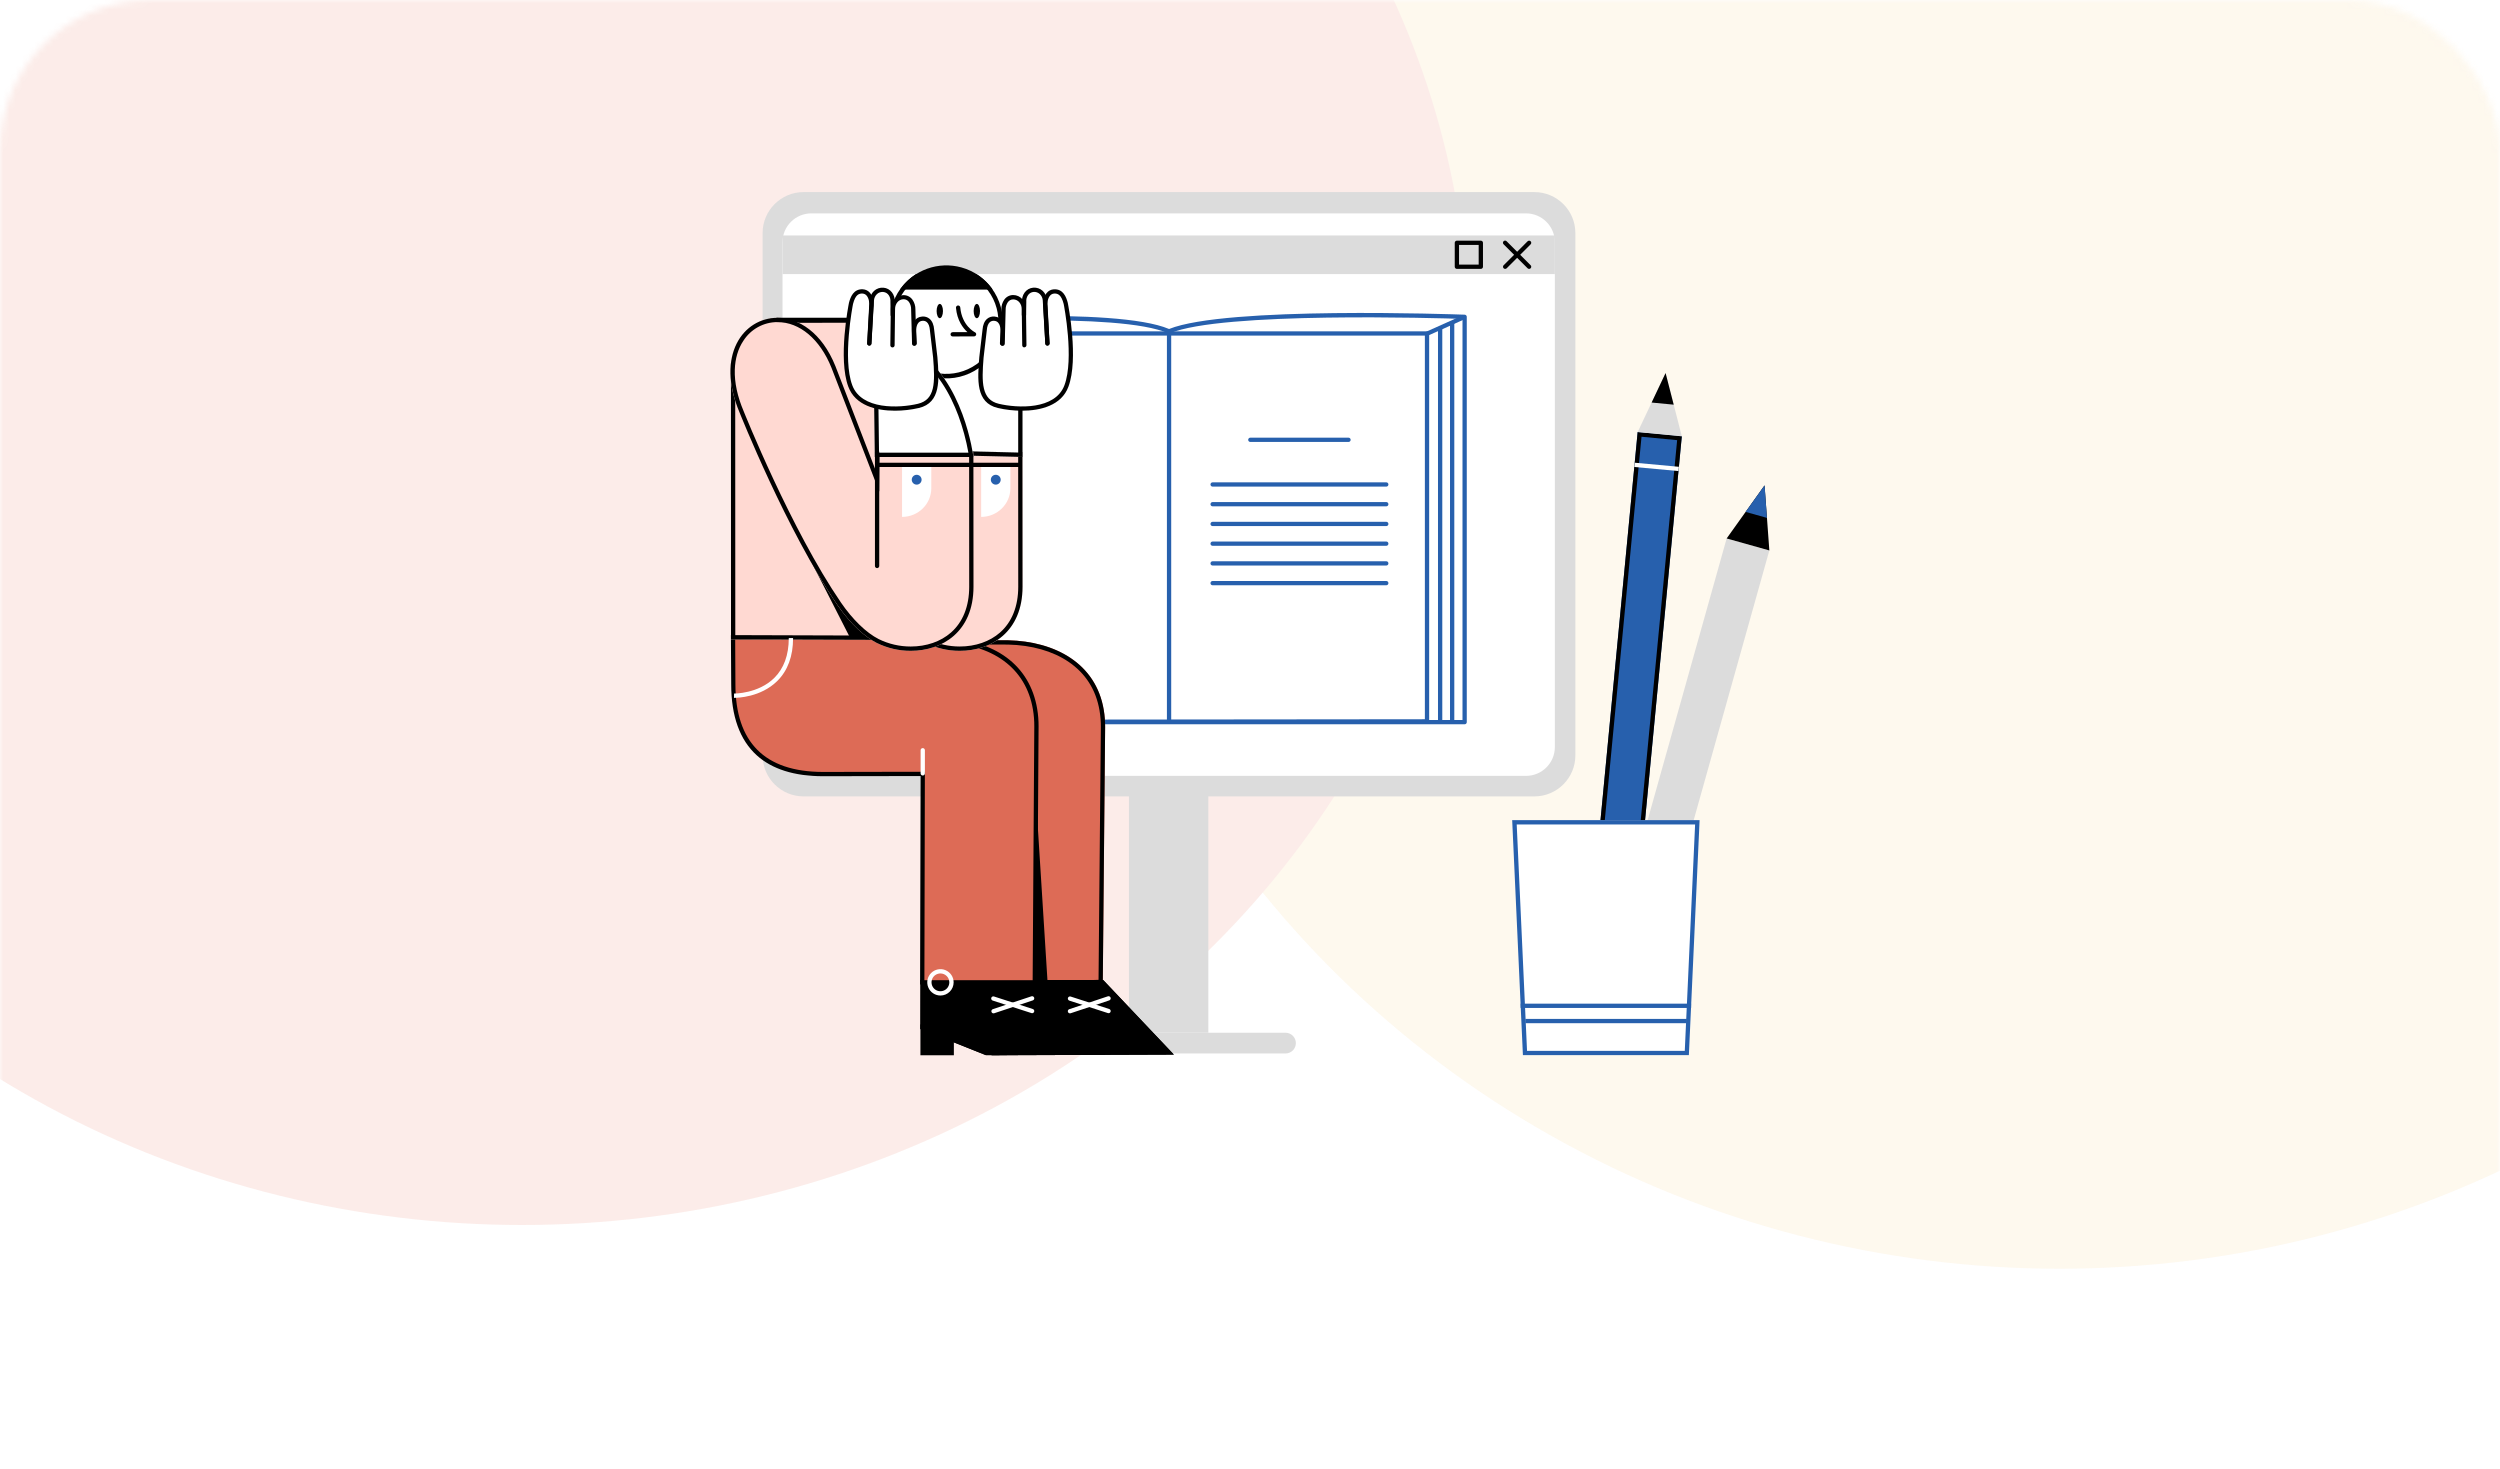 <svg width="400" height="235" viewBox="0 0 400 235" fill="none" xmlns="http://www.w3.org/2000/svg">
<g opacity="0.12">
<mask id="mask0_2169_5032" style="mask-type:alpha" maskUnits="userSpaceOnUse" x="0" y="0" width="400" height="361">
<rect width="400" height="361" rx="24" fill="white"/>
</mask>
<g mask="url(#mask0_2169_5032)">
<g filter="url(#filter0_f_2169_5032)">
<ellipse cx="329.5" cy="44.5" rx="162.5" ry="158.5" fill="#F4C871"/>
</g>
<g filter="url(#filter1_f_2169_5032)">
<ellipse cx="83.5" cy="55" rx="151.5" ry="141" fill="#E46043"/>
</g>
</g>
</g>
<path d="M283.095 88.07L276.263 86.153L253.845 166.071L260.677 167.987L283.095 88.07Z" fill="#DCDCDC"/>
<path d="M282.332 77.654L276.263 86.154L283.095 88.072L282.332 77.654Z" fill="black"/>
<path d="M282.332 77.654L279.297 81.905L282.713 82.863L282.332 77.654Z" fill="#2760AD"/>
<path d="M269.089 69.806L262.025 69.129L254.113 151.754L261.177 152.43L269.089 69.806Z" fill="#2760AD"/>
<path d="M262.643 69.878L268.341 70.424L260.559 151.68L254.862 151.134L262.643 69.878ZM262.025 69.129L254.113 151.751L261.177 152.427L269.09 69.803L262.025 69.126V69.129Z" fill="black"/>
<path d="M266.494 59.688L262.025 69.129L269.09 69.806L266.494 59.688Z" fill="#DCDCDC"/>
<path d="M266.494 59.688L264.26 64.408L267.792 64.746L266.494 59.688Z" fill="black"/>
<path d="M193.335 126.955H180.629V165.239H193.335V126.955Z" fill="#DCDCDC"/>
<path d="M205.681 165.239H168.287C167.371 165.239 166.629 165.981 166.629 166.897C166.629 167.813 167.371 168.555 168.287 168.555H205.681C206.597 168.555 207.339 167.813 207.339 166.897C207.339 165.981 206.597 165.239 205.681 165.239Z" fill="#DCDCDC"/>
<path d="M245.5 30.733H128.576C124.954 30.733 122.017 33.67 122.017 37.292V120.864C122.017 124.486 124.954 127.423 128.576 127.423H245.5C249.122 127.423 252.059 124.486 252.059 120.864V37.292C252.059 33.67 249.122 30.733 245.5 30.733Z" fill="#DCDCDC"/>
<path d="M244.161 34.14H129.817C127.268 34.14 125.202 36.206 125.202 38.755V119.525C125.202 122.074 127.268 124.14 129.817 124.14H244.161C246.709 124.14 248.776 122.074 248.776 119.525V38.755C248.776 36.206 246.709 34.14 244.161 34.14Z" fill="white"/>
<path d="M228.666 115.763L145.434 115.851V53.012H228.666V115.763Z" fill="white"/>
<path d="M227.979 53.698V115.077L146.119 115.164V53.7L227.979 53.698ZM228.666 53.012H145.432V115.849L228.666 115.761V53.012Z" fill="#2760AD"/>
<path d="M234.203 50.379L228.043 53.141L228.323 53.768L234.483 51.006L234.203 50.379Z" fill="#2760AD"/>
<path d="M232.689 51.64H232.002V115.543H232.689V51.64Z" fill="#2760AD"/>
<path d="M230.766 52.407H230.079V115.541H230.766V52.407Z" fill="#2760AD"/>
<path d="M140.075 116.155L139.389 116.091L145.423 51.607C145.431 51.526 145.467 51.45 145.525 51.393C145.583 51.337 145.66 51.302 145.741 51.296C147.08 51.2 178.465 48.985 187.051 52.639C196.095 48.977 232.788 50.292 234.354 50.35C234.443 50.354 234.527 50.392 234.588 50.456C234.649 50.52 234.684 50.605 234.684 50.694V115.543C234.684 115.635 234.647 115.722 234.583 115.786C234.519 115.851 234.431 115.887 234.34 115.887H155.843V115.2H233.999V51.025C230.221 50.898 195.413 49.839 187.183 53.327C187.14 53.346 187.093 53.356 187.047 53.356C186.999 53.356 186.953 53.346 186.91 53.327C179.098 49.846 149.353 51.743 146.083 51.964L140.075 116.155Z" fill="#2760AD"/>
<path d="M147.268 163.884V168.844H152.619V166.173L147.268 163.884Z" fill="black"/>
<path d="M158.59 158.059L176.445 157.435L176.821 116.359C176.829 115.431 176.756 114.503 176.602 113.588C175.357 106.152 168.835 102.615 161.298 102.445L141.814 102.387L158.307 117.928L158.59 158.059Z" fill="#DD6B56"/>
<path d="M143.552 103.079L161.291 103.132C165.068 103.218 168.4 104.163 170.927 105.862C173.675 107.715 175.365 110.353 175.927 113.701C176.073 114.577 176.143 115.464 176.137 116.352L175.767 156.771L159.285 157.348L158.993 117.928V117.635L158.779 117.434L143.552 103.079ZM141.816 102.392L158.307 117.928L158.59 158.059L176.445 157.435L176.821 116.359C176.829 115.431 176.756 114.503 176.602 113.588C175.357 106.152 168.835 102.615 161.298 102.445L141.814 102.387L141.816 102.392Z" fill="black"/>
<path d="M158.595 156.802L158.648 168.842L187.818 168.737L176.518 156.812L158.595 156.802Z" fill="black"/>
<path d="M159.285 157.489L176.223 157.499L186.232 168.061L159.337 168.157L159.285 157.489ZM158.599 156.802L158.652 168.842L187.821 168.737L176.521 156.812L158.59 156.802H158.599Z" fill="black"/>
<path d="M147.278 156.802L147.268 164.646L157.732 168.82L176.825 168.737L165.525 156.812L147.278 156.802Z" fill="black"/>
<path d="M147.963 157.489L165.229 157.499L175.233 168.057L157.862 168.133L147.954 164.184L147.963 157.489ZM147.276 156.802L147.266 164.646L157.732 168.82L176.825 168.737L165.525 156.812L147.278 156.802H147.276Z" fill="black"/>
<path d="M165.61 113.465C164.364 106.031 158.181 102.611 150.644 102.441H149.022V102.403L144.608 101.79L117.289 101.961L117.328 109.497C117.328 120.021 123.207 123.829 131.625 123.851L147.64 123.823L147.557 157.175H165.566L165.83 116.241C165.837 115.311 165.764 114.382 165.61 113.465Z" fill="#DD6B56"/>
<path d="M165.908 157.517H147.214L147.297 124.167L131.635 124.195C127.082 124.183 123.539 123.063 121.099 120.867C118.374 118.414 116.992 114.589 116.994 109.497L116.944 101.618L144.63 101.446H144.654L149.316 102.099H150.645C159.201 102.305 164.771 106.425 165.949 113.413C166.105 114.348 166.181 115.295 166.174 116.244L165.908 157.517ZM147.903 156.831H165.224L165.487 116.239C165.494 115.33 165.422 114.423 165.272 113.526C164.16 106.889 158.825 102.974 150.636 102.789H148.679V102.707L144.584 102.133L117.629 102.305L117.667 109.497C117.667 118.768 122.361 123.486 131.622 123.51L147.98 123.481L147.903 156.831Z" fill="black"/>
<path d="M123.286 50.977L116.947 58.148L116.961 102.305L149.022 102.407L156.293 50.912L123.286 50.977Z" fill="#FFD9D2"/>
<path d="M155.5 51.6L148.424 101.719L117.648 101.618L117.634 58.408L123.597 51.657L155.5 51.6ZM156.291 50.913L123.286 50.97L116.947 58.142L116.961 102.305L149.022 102.407L156.293 50.912L156.291 50.913Z" fill="black"/>
<path d="M156.607 73.425C156.987 73.844 156.951 84.801 156.535 85.181C156.12 85.56 155.467 75.223 155.088 74.799C154.939 74.593 154.871 74.339 154.897 74.087C154.924 73.834 155.043 73.6 155.231 73.43C155.42 73.26 155.664 73.165 155.918 73.164C156.172 73.163 156.418 73.256 156.607 73.425Z" fill="white"/>
<path d="M151.867 71.435C151.867 71.435 146.351 101.961 148.117 102.864C153.929 105.814 163.591 103.919 163.605 93.892C163.605 90.093 163.591 72.319 163.591 72.319L151.867 71.435Z" fill="#FFD9D2"/>
<path d="M152.433 72.167L162.906 72.956C162.906 76.167 162.924 90.544 162.918 93.89C162.918 97.006 161.905 99.537 160 101.209C158.36 102.649 156.075 103.441 153.568 103.441C151.835 103.445 150.123 103.059 148.558 102.313C148.473 102.031 148.306 100.919 148.713 96.819C148.979 94.132 149.448 90.568 150.104 86.224C151.045 80.067 152.097 74.059 152.433 72.167ZM151.867 71.435C151.867 71.435 146.351 101.961 148.117 102.864C149.812 103.704 151.679 104.138 153.57 104.131C158.558 104.131 163.595 101.13 163.605 93.892C163.605 90.093 163.591 72.319 163.591 72.319L151.86 71.435H151.867Z" fill="black"/>
<path d="M163.598 55.8V73.117L151.584 72.821L146.934 54.639L163.598 55.8Z" fill="white"/>
<path d="M147.836 55.389L162.912 56.44V72.407L152.119 72.141L147.836 55.389ZM146.934 54.639L151.584 72.821L163.602 73.117V55.8L146.938 54.639H146.934Z" fill="black"/>
<path d="M151.415 60.536C156.407 60.536 160.453 56.49 160.453 51.499C160.453 46.507 156.407 42.461 151.415 42.461C146.424 42.461 142.378 46.507 142.378 51.499C142.378 56.49 146.424 60.536 151.415 60.536Z" fill="white"/>
<path d="M151.41 43.145C152.164 43.145 152.915 43.247 153.642 43.449C155.679 44.014 157.425 45.332 158.527 47.136C159.629 48.94 160.005 51.095 159.579 53.165C159.153 55.236 157.956 57.067 156.231 58.289C154.506 59.51 152.381 60.031 150.286 59.746C148.192 59.461 146.284 58.391 144.948 56.753C143.612 55.114 142.949 53.029 143.092 50.92C143.234 48.811 144.173 46.835 145.717 45.392C147.261 43.948 149.296 43.145 151.41 43.145ZM151.41 42.458C149.117 42.456 146.908 43.324 145.231 44.889C143.554 46.453 142.534 48.597 142.377 50.885C142.22 53.173 142.939 55.435 144.387 57.214C145.836 58.992 147.905 60.154 150.178 60.464C152.45 60.774 154.756 60.209 156.627 58.884C158.499 57.558 159.797 55.571 160.259 53.325C160.722 51.078 160.313 48.74 159.116 46.783C157.919 44.827 156.024 43.398 153.814 42.786C153.031 42.569 152.222 42.459 151.41 42.458Z" fill="black"/>
<path d="M152.428 53.834C152.337 53.834 152.25 53.798 152.186 53.733C152.121 53.669 152.085 53.582 152.085 53.491C152.085 53.4 152.121 53.312 152.186 53.248C152.25 53.184 152.337 53.147 152.428 53.147L154.787 53.137C154.061 52.476 153.136 51.257 152.955 49.252C152.951 49.207 152.956 49.161 152.97 49.118C152.983 49.075 153.005 49.035 153.034 49C153.063 48.965 153.099 48.936 153.139 48.915C153.179 48.894 153.223 48.882 153.268 48.877C153.313 48.873 153.358 48.878 153.402 48.892C153.445 48.905 153.485 48.927 153.52 48.956C153.555 48.985 153.583 49.021 153.604 49.061C153.625 49.101 153.638 49.145 153.642 49.19C153.907 52.109 155.914 53.127 155.999 53.168C156.069 53.202 156.126 53.258 156.159 53.328C156.193 53.398 156.202 53.478 156.184 53.553C156.167 53.629 156.125 53.697 156.064 53.745C156.003 53.794 155.928 53.82 155.85 53.82L152.435 53.834H152.428Z" fill="black"/>
<path d="M248.776 37.675H125.202V43.855H248.776V37.675Z" fill="#DCDCDC"/>
<path d="M150.366 50.912C150.647 50.912 150.875 50.4 150.875 49.768C150.875 49.137 150.647 48.625 150.366 48.625C150.086 48.625 149.858 49.137 149.858 49.768C149.858 50.4 150.086 50.912 150.366 50.912Z" fill="black"/>
<path d="M124.321 79.139L135.943 101.907L139.576 102.305L124.321 79.139Z" fill="black"/>
<path d="M156.293 50.912C156.573 50.912 156.801 50.4 156.801 49.768C156.801 49.137 156.573 48.625 156.293 48.625C156.012 48.625 155.785 49.137 155.785 49.768C155.785 50.4 156.012 50.912 156.293 50.912Z" fill="black"/>
<path d="M140.015 75.025L133.663 58.578C128.068 44.671 111.96 50.98 118.333 66.022C118.333 66.022 125.858 84.928 133.984 96.797C136.183 99.999 138.503 101.961 140.271 102.864C146.083 105.814 155.745 103.919 155.759 93.892C155.759 90.093 155.745 72.342 155.745 72.342H140.034L140.015 75.025Z" fill="#FFD9D2"/>
<path d="M124.38 51.535C127.959 51.535 131.192 54.263 133.031 58.83L139.375 75.272L140.678 78.649L140.702 75.03L140.716 73.03H155.06C155.06 76.335 155.077 90.563 155.072 93.892C155.072 97.008 154.059 99.539 152.154 101.211C150.512 102.651 148.229 103.443 145.722 103.443C143.939 103.447 142.179 103.039 140.58 102.249C138.607 101.249 136.412 99.12 134.556 96.412C126.567 84.737 119.051 65.958 118.975 65.771C117.981 63.426 117.507 61.208 117.567 59.177C117.619 57.407 118.082 55.798 118.941 54.524C119.523 53.609 120.327 52.855 121.278 52.333C122.228 51.811 123.295 51.536 124.38 51.535ZM124.38 50.848C118.984 50.848 114.422 56.79 118.34 66.022C118.34 66.022 125.865 84.928 133.991 96.797C136.183 99.999 138.503 101.961 140.271 102.864C141.966 103.704 143.833 104.137 145.724 104.131C150.711 104.131 155.749 101.13 155.759 93.892C155.759 90.093 155.745 72.341 155.745 72.341H140.034L140.015 75.023L133.663 58.576C131.501 53.202 127.771 50.85 124.373 50.85L124.38 50.848Z" fill="black"/>
<path d="M155.745 73.118H139.967L139.735 54.951L143.997 55.7C145.43 55.951 145.001 55.283 146.265 56.004C154.205 60.538 155.745 73.118 155.745 73.118Z" fill="white"/>
<path d="M140.433 55.777L143.878 56.383C144.116 56.427 144.357 56.451 144.599 56.454C144.819 56.454 145.039 56.427 145.252 56.373C145.289 56.363 145.327 56.356 145.365 56.351C145.365 56.351 145.48 56.351 145.923 56.606C149.839 58.838 152.104 63.208 153.328 66.478C154.042 68.411 154.583 70.403 154.944 72.431H140.645L140.433 55.777ZM139.735 54.958L139.967 73.117H155.745C155.745 73.117 154.2 60.538 146.265 56.004C145.786 55.731 145.551 55.66 145.365 55.66C145.145 55.66 144.996 55.763 144.599 55.763C144.397 55.76 144.196 55.74 143.997 55.703L139.735 54.955V54.958Z" fill="black"/>
<path d="M140.334 90.898C140.243 90.898 140.156 90.861 140.092 90.797C140.027 90.733 139.991 90.645 139.991 90.555V72.342C139.991 72.251 140.027 72.163 140.092 72.099C140.156 72.035 140.243 71.999 140.334 71.999C140.426 71.999 140.513 72.035 140.577 72.099C140.642 72.163 140.678 72.251 140.678 72.342V90.555C140.678 90.645 140.642 90.733 140.577 90.797C140.513 90.861 140.426 90.898 140.334 90.898Z" fill="black"/>
<path d="M135.612 51.526H124.321C124.23 51.526 124.143 51.49 124.079 51.426C124.014 51.361 123.978 51.274 123.978 51.183C123.978 51.092 124.014 51.005 124.079 50.94C124.143 50.876 124.23 50.84 124.321 50.84H135.612C135.703 50.84 135.79 50.876 135.854 50.94C135.919 51.005 135.955 51.092 135.955 51.183C135.955 51.274 135.919 51.361 135.854 51.426C135.79 51.49 135.703 51.526 135.612 51.526Z" fill="black"/>
<path d="M153.819 42.786C152.016 42.289 150.103 42.364 148.344 42.999C146.585 43.635 145.066 44.8 143.997 46.335H158.832C157.628 44.601 155.854 43.345 153.819 42.786Z" fill="black"/>
<path d="M135.979 61.884C135.084 60.042 136.103 48.875 136.103 48.875C136.288 47.706 136.698 46.417 137.852 46.604C138.329 46.681 138.726 47.303 139.035 47.634C139.218 47.193 139.546 46.828 139.964 46.598C140.382 46.368 140.866 46.286 141.336 46.367C141.807 46.448 142.236 46.686 142.553 47.043C142.871 47.399 143.057 47.853 143.083 48.329C143.435 48.068 144.096 47.565 144.567 47.565C145.734 47.565 146.138 48.951 146.136 50.141L146.38 52.021C146.551 51.643 147.204 51.026 147.582 50.999C148.636 50.92 149.237 52.125 149.314 53.193L149.626 57.616C149.97 62.53 149.111 64.441 147.291 64.859C143.676 65.682 137.752 65.531 135.979 61.884Z" fill="white"/>
<path d="M142.795 55.59C142.704 55.59 142.616 55.554 142.552 55.49C142.488 55.425 142.451 55.338 142.451 55.247L142.527 49.452C142.521 48.886 142.721 48.338 143.088 47.907C143.271 47.692 143.498 47.519 143.754 47.4C144.011 47.282 144.289 47.22 144.572 47.221C144.853 47.219 145.129 47.286 145.378 47.416C145.628 47.545 145.842 47.733 146.002 47.964C146.314 48.418 146.477 48.958 146.467 49.509L146.613 54.989C146.613 55.079 146.578 55.165 146.516 55.229C146.453 55.293 146.368 55.331 146.278 55.333C146.233 55.334 146.187 55.326 146.144 55.309C146.102 55.292 146.063 55.267 146.03 55.235C145.997 55.203 145.971 55.165 145.953 55.123C145.936 55.081 145.926 55.035 145.926 54.989L145.78 49.495C145.791 49.084 145.674 48.679 145.446 48.336C145.35 48.193 145.219 48.075 145.066 47.995C144.913 47.915 144.743 47.875 144.57 47.878C144.386 47.878 144.205 47.919 144.038 47.996C143.871 48.074 143.724 48.187 143.605 48.328C143.349 48.635 143.21 49.023 143.212 49.423L143.138 55.252C143.137 55.342 143.1 55.428 143.036 55.492C142.972 55.555 142.885 55.59 142.795 55.59Z" fill="black"/>
<path d="M139.095 55.295H139.074C138.984 55.29 138.899 55.248 138.838 55.181C138.778 55.113 138.747 55.023 138.752 54.933L139.159 48.002C139.198 47.448 139.443 46.929 139.845 46.547C140.047 46.361 140.286 46.218 140.547 46.13C140.807 46.041 141.084 46.008 141.358 46.032C142.46 46.123 143.246 47.138 143.155 48.343L143.186 50.404C143.186 50.495 143.15 50.582 143.086 50.646C143.021 50.711 142.934 50.747 142.843 50.747C142.752 50.747 142.665 50.711 142.6 50.646C142.536 50.582 142.5 50.495 142.5 50.404L142.469 48.335V48.3C142.529 47.583 142.139 46.783 141.301 46.712C141.122 46.697 140.941 46.72 140.77 46.779C140.6 46.838 140.444 46.932 140.312 47.056C140.035 47.318 139.866 47.674 139.838 48.055L139.432 54.976C139.426 55.061 139.388 55.142 139.325 55.201C139.263 55.26 139.181 55.294 139.095 55.295Z" fill="black"/>
<path d="M143.19 65.713C140.168 65.713 136.837 64.866 135.73 61.869C134.065 57.393 135.754 48.853 135.826 48.491V48.474C136.075 47.497 136.576 46.211 138.049 46.285C138.277 46.295 138.5 46.355 138.703 46.46C138.905 46.564 139.083 46.711 139.224 46.891C139.679 47.45 139.876 48.352 139.739 49.248L139.428 54.969C139.426 55.014 139.415 55.058 139.395 55.099C139.376 55.139 139.348 55.176 139.315 55.206C139.281 55.236 139.242 55.26 139.2 55.275C139.157 55.29 139.112 55.296 139.067 55.294C139.022 55.292 138.977 55.28 138.937 55.261C138.896 55.242 138.859 55.214 138.829 55.181C138.799 55.147 138.776 55.108 138.761 55.065C138.746 55.023 138.739 54.978 138.741 54.933L139.052 49.195C139.052 49.184 139.052 49.172 139.052 49.16C139.162 48.455 139.016 47.734 138.681 47.323C138.601 47.219 138.499 47.133 138.383 47.072C138.266 47.011 138.138 46.976 138.007 46.97C137.445 46.941 136.872 47.123 136.484 48.635C136.422 48.949 134.786 57.391 136.36 61.63C137.838 65.608 143.88 65.316 146.867 64.607C149.633 63.95 149.626 61.249 149.298 57.202L148.783 52.833C148.74 52.228 148.565 51.773 148.289 51.537C148.192 51.456 148.08 51.397 147.96 51.361C147.839 51.326 147.713 51.316 147.588 51.332C146.533 51.415 146.579 52.81 146.598 53.089L146.685 54.926C146.689 55.017 146.657 55.106 146.596 55.173C146.534 55.24 146.449 55.281 146.357 55.285C146.266 55.289 146.177 55.256 146.11 55.195C146.043 55.133 146.003 55.048 145.999 54.957L145.913 53.13C145.811 51.708 146.448 50.726 147.537 50.649C147.752 50.625 147.969 50.645 148.176 50.709C148.382 50.772 148.574 50.876 148.739 51.016C149.161 51.379 149.413 51.985 149.468 52.768L149.983 57.134C150.275 60.729 150.574 64.432 147.029 65.275C145.77 65.565 144.482 65.712 143.19 65.713Z" fill="black"/>
<path d="M170.706 61.884C171.601 60.042 170.581 48.875 170.581 48.875C170.397 47.706 169.987 46.417 168.833 46.604C168.356 46.681 167.959 47.303 167.65 47.634C167.467 47.193 167.139 46.828 166.721 46.598C166.303 46.368 165.819 46.286 165.349 46.367C164.878 46.448 164.449 46.686 164.132 47.043C163.814 47.399 163.628 47.853 163.602 48.329C163.25 48.068 162.587 47.565 162.118 47.565C160.951 47.565 160.547 48.951 160.549 50.141L160.307 52.012C160.135 51.634 159.483 51.018 159.105 50.99C158.051 50.911 157.45 52.117 157.373 53.185L157.06 57.607C156.717 62.521 157.575 64.432 159.395 64.851C163.009 65.682 168.933 65.531 170.706 61.884Z" fill="white"/>
<path d="M163.899 55.59C163.808 55.59 163.72 55.554 163.656 55.49C163.592 55.425 163.555 55.338 163.555 55.247L163.48 49.454C163.483 49.052 163.344 48.663 163.087 48.354C162.968 48.213 162.82 48.1 162.654 48.023C162.487 47.945 162.306 47.904 162.122 47.904C161.949 47.901 161.779 47.942 161.626 48.022C161.474 48.102 161.344 48.219 161.248 48.362C161.017 48.7 160.897 49.102 160.905 49.511L160.759 55.005C160.757 55.05 160.747 55.094 160.729 55.136C160.711 55.177 160.685 55.214 160.652 55.245C160.619 55.276 160.581 55.301 160.539 55.317C160.497 55.333 160.452 55.341 160.407 55.34C160.362 55.339 160.317 55.329 160.276 55.31C160.235 55.292 160.197 55.266 160.166 55.233C160.135 55.2 160.111 55.162 160.095 55.12C160.078 55.078 160.071 55.033 160.072 54.988L160.218 49.494C160.208 48.943 160.37 48.402 160.683 47.949C160.843 47.718 161.057 47.53 161.306 47.4C161.556 47.271 161.832 47.204 162.113 47.205C162.396 47.205 162.674 47.266 162.931 47.385C163.187 47.504 163.414 47.677 163.597 47.892C163.963 48.323 164.162 48.871 164.158 49.437L164.234 55.226C164.234 55.317 164.197 55.405 164.133 55.469C164.069 55.534 163.981 55.57 163.89 55.57L163.899 55.59Z" fill="black"/>
<path d="M167.59 55.295C167.502 55.295 167.417 55.262 167.353 55.201C167.289 55.141 167.251 55.058 167.247 54.971L166.839 48.041C166.811 47.664 166.641 47.31 166.366 47.051C166.234 46.927 166.078 46.833 165.908 46.774C165.737 46.715 165.557 46.692 165.377 46.707C165.201 46.721 165.031 46.774 164.878 46.861C164.725 46.948 164.593 47.068 164.491 47.212C164.271 47.528 164.171 47.912 164.209 48.295V48.33L164.177 50.398C164.177 50.49 164.141 50.577 164.076 50.641C164.012 50.706 163.924 50.742 163.833 50.742C163.742 50.742 163.655 50.706 163.591 50.641C163.526 50.577 163.49 50.49 163.49 50.398L163.521 48.338C163.473 47.797 163.619 47.257 163.933 46.814C164.093 46.59 164.299 46.403 164.539 46.267C164.778 46.131 165.044 46.05 165.318 46.027C165.593 46.003 165.869 46.036 166.129 46.125C166.39 46.213 166.629 46.356 166.831 46.542C167.233 46.922 167.477 47.437 167.518 47.988L167.927 54.928C167.931 55.018 167.901 55.108 167.84 55.175C167.779 55.243 167.695 55.285 167.603 55.29L167.59 55.295Z" fill="black"/>
<path d="M163.495 65.713C162.199 65.712 160.907 65.566 159.644 65.275C156.099 64.432 156.398 60.729 156.688 57.147L157.203 52.752C157.258 51.985 157.51 51.379 157.933 51.016C158.097 50.876 158.289 50.771 158.495 50.708C158.702 50.645 158.92 50.624 159.134 50.649C160.223 50.731 160.86 51.708 160.759 53.138L160.673 54.956C160.671 55.002 160.66 55.046 160.641 55.087C160.622 55.128 160.595 55.164 160.561 55.195C160.528 55.225 160.489 55.249 160.446 55.264C160.404 55.28 160.359 55.286 160.314 55.285C160.269 55.282 160.224 55.272 160.184 55.252C160.143 55.233 160.106 55.206 160.075 55.173C160.045 55.14 160.021 55.101 160.006 55.058C159.991 55.016 159.984 54.971 159.986 54.926L160.072 53.097C160.092 52.81 160.139 51.415 159.083 51.332C158.958 51.316 158.832 51.326 158.711 51.361C158.591 51.397 158.479 51.456 158.382 51.536C158.106 51.773 157.931 52.223 157.89 52.817L157.375 57.214C157.048 61.249 157.042 63.95 159.807 64.607C162.795 65.316 168.837 65.608 170.315 61.63C171.889 57.395 170.251 48.947 170.189 48.635C169.803 47.123 169.231 46.942 168.668 46.97C168.537 46.976 168.409 47.011 168.292 47.072C168.175 47.133 168.073 47.219 167.993 47.323C167.65 47.734 167.513 48.455 167.623 49.16C167.623 49.172 167.623 49.184 167.623 49.195L167.933 54.932C167.936 54.978 167.929 55.023 167.914 55.065C167.899 55.108 167.876 55.147 167.845 55.181C167.815 55.214 167.779 55.241 167.738 55.261C167.697 55.28 167.653 55.291 167.608 55.294C167.563 55.296 167.518 55.29 167.475 55.275C167.433 55.26 167.393 55.236 167.36 55.206C167.327 55.176 167.299 55.139 167.28 55.099C167.26 55.058 167.249 55.014 167.247 54.968L166.937 49.253C166.804 48.357 167.001 47.454 167.453 46.896C167.593 46.716 167.771 46.569 167.974 46.465C168.177 46.36 168.399 46.3 168.627 46.29C170.102 46.214 170.601 47.502 170.851 48.479V48.496C170.923 48.858 172.61 57.398 170.947 61.874C169.841 64.865 166.517 65.713 163.495 65.713Z" fill="black"/>
<path d="M156.983 74.586V82.705C159.558 82.705 161.66 80.645 161.66 78.121V74.586H156.983Z" fill="white"/>
<path d="M144.328 74.586V82.705C146.912 82.705 149.007 80.645 149.007 78.121V74.586H144.328Z" fill="white"/>
<path d="M117.483 111.656H117.437L117.449 110.969C117.49 110.969 121.315 110.999 123.873 108.479C125.419 106.955 126.205 104.808 126.205 102.095H126.892C126.892 105 126.033 107.315 124.351 108.973C121.708 111.575 117.967 111.656 117.483 111.656Z" fill="white"/>
<path d="M163.174 74.72H140.34C140.249 74.72 140.161 74.683 140.097 74.619C140.033 74.555 139.996 74.467 139.996 74.376C139.996 74.285 140.033 74.198 140.097 74.133C140.161 74.069 140.249 74.033 140.34 74.033H163.174C163.265 74.033 163.353 74.069 163.417 74.133C163.481 74.198 163.518 74.285 163.518 74.376C163.518 74.467 163.481 74.555 163.417 74.619C163.353 74.683 163.265 74.72 163.174 74.72Z" fill="black"/>
<path d="M146.668 77.542C147.103 77.542 147.456 77.189 147.456 76.754C147.456 76.319 147.103 75.966 146.668 75.966C146.233 75.966 145.88 76.319 145.88 76.754C145.88 77.189 146.233 77.542 146.668 77.542Z" fill="#2760AD"/>
<path d="M159.322 77.542C159.757 77.542 160.11 77.189 160.11 76.754C160.11 76.319 159.757 75.966 159.322 75.966C158.886 75.966 158.533 76.319 158.533 76.754C158.533 77.189 158.886 77.542 159.322 77.542Z" fill="#2760AD"/>
<path d="M150.467 159.285C150.05 159.284 149.643 159.159 149.296 158.927C148.95 158.695 148.68 158.365 148.521 157.979C148.361 157.594 148.32 157.17 148.402 156.761C148.484 156.351 148.685 155.976 148.98 155.681C149.275 155.387 149.651 155.186 150.061 155.105C150.47 155.023 150.894 155.065 151.279 155.225C151.665 155.385 151.994 155.655 152.226 156.003C152.457 156.349 152.581 156.757 152.581 157.175C152.581 157.452 152.526 157.727 152.42 157.983C152.313 158.239 152.157 158.471 151.961 158.667C151.765 158.863 151.532 159.019 151.276 159.125C151.019 159.231 150.745 159.285 150.467 159.285ZM150.467 155.751C150.186 155.751 149.911 155.835 149.677 155.991C149.443 156.147 149.26 156.37 149.153 156.63C149.045 156.89 149.017 157.176 149.072 157.452C149.126 157.728 149.262 157.982 149.461 158.181C149.66 158.38 149.914 158.515 150.19 158.571C150.466 158.625 150.752 158.597 151.012 158.489C151.272 158.382 151.495 158.199 151.651 157.965C151.807 157.731 151.891 157.456 151.891 157.175C151.891 156.987 151.854 156.803 151.782 156.63C151.711 156.457 151.606 156.3 151.474 156.168C151.342 156.036 151.185 155.931 151.012 155.859C150.839 155.788 150.654 155.751 150.467 155.751Z" fill="white"/>
<path d="M165.142 162.112C165.105 162.112 165.07 162.106 165.035 162.095L158.844 160.093C158.799 160.081 158.757 160.06 158.72 160.031C158.683 160.003 158.653 159.967 158.631 159.925C158.608 159.885 158.595 159.839 158.59 159.793C158.586 159.747 158.591 159.699 158.605 159.655C158.62 159.611 158.643 159.57 158.674 159.535C158.704 159.499 158.742 159.471 158.784 159.451C158.826 159.431 158.872 159.419 158.919 159.418C158.965 159.416 159.012 159.424 159.055 159.441L165.246 161.443C165.324 161.468 165.39 161.52 165.432 161.589C165.475 161.659 165.491 161.741 165.478 161.821C165.466 161.902 165.425 161.975 165.363 162.029C165.302 162.082 165.223 162.111 165.142 162.112Z" fill="white"/>
<path d="M158.959 162.138C158.878 162.137 158.8 162.107 158.739 162.055C158.678 162.002 158.637 161.929 158.624 161.849C158.611 161.769 158.627 161.688 158.668 161.618C158.71 161.549 158.775 161.496 158.851 161.47L165.032 159.409C165.118 159.381 165.213 159.388 165.294 159.429C165.376 159.469 165.437 159.541 165.466 159.628C165.495 159.714 165.488 159.809 165.447 159.89C165.406 159.971 165.335 160.033 165.248 160.062L159.067 162.122C159.032 162.133 158.996 162.139 158.959 162.138Z" fill="white"/>
<path d="M177.373 162.112C177.337 162.112 177.301 162.106 177.266 162.095L171.075 160.093C170.993 160.061 170.927 159.999 170.889 159.92C170.851 159.841 170.845 159.75 170.872 159.667C170.899 159.583 170.957 159.513 171.034 159.471C171.111 159.429 171.201 159.418 171.287 159.441L177.476 161.442C177.553 161.468 177.619 161.52 177.661 161.589C177.704 161.659 177.721 161.741 177.708 161.821C177.695 161.902 177.655 161.975 177.593 162.029C177.531 162.082 177.453 162.111 177.371 162.112H177.373Z" fill="white"/>
<path d="M171.19 162.138C171.109 162.137 171.031 162.107 170.97 162.055C170.909 162.002 170.868 161.929 170.855 161.849C170.843 161.769 170.858 161.688 170.899 161.618C170.941 161.549 171.005 161.496 171.082 161.47L177.263 159.409C177.349 159.381 177.444 159.388 177.525 159.429C177.607 159.469 177.669 159.541 177.697 159.628C177.726 159.714 177.719 159.809 177.678 159.89C177.637 159.971 177.565 160.033 177.479 160.062L171.299 162.122C171.263 162.133 171.227 162.139 171.19 162.138Z" fill="white"/>
<path d="M147.64 124.083C147.549 124.083 147.462 124.047 147.397 123.983C147.333 123.918 147.297 123.831 147.297 123.74V120.038C147.297 119.947 147.333 119.86 147.397 119.795C147.462 119.731 147.549 119.695 147.64 119.695C147.731 119.695 147.818 119.731 147.883 119.795C147.947 119.86 147.983 119.947 147.983 120.038V123.74C147.983 123.831 147.947 123.918 147.883 123.983C147.818 124.047 147.731 124.083 147.64 124.083Z" fill="white"/>
<path d="M270.219 168.819H243.665L241.948 131.225H271.937L270.219 168.819Z" fill="white"/>
<path d="M271.217 131.912L269.564 168.138H244.326L242.673 131.912H271.217ZM271.937 131.225H241.948L243.665 168.825H270.219L271.937 131.225Z" fill="#2760AD"/>
<path d="M261.555 74.035L261.492 74.718L268.557 75.371L268.621 74.687L261.555 74.035Z" fill="white"/>
<path d="M270.578 160.585H243.304V161.272H270.578V160.585Z" fill="#2760AD"/>
<path d="M269.899 163.025H244.056V163.712H269.899V163.025Z" fill="#2760AD"/>
<path d="M187.393 53.012H186.706V115.543H187.393V53.012Z" fill="#2760AD"/>
<path d="M215.762 70.714H200.053C199.961 70.714 199.874 70.678 199.81 70.613C199.745 70.549 199.709 70.462 199.709 70.371C199.709 70.28 199.745 70.193 199.81 70.128C199.874 70.063 199.961 70.027 200.053 70.027H215.762C215.853 70.027 215.941 70.063 216.005 70.128C216.069 70.193 216.105 70.28 216.105 70.371C216.105 70.462 216.069 70.549 216.005 70.613C215.941 70.678 215.853 70.714 215.762 70.714Z" fill="#2760AD"/>
<path d="M221.804 77.859H194.018C193.927 77.859 193.839 77.823 193.775 77.759C193.711 77.695 193.675 77.607 193.675 77.516C193.675 77.425 193.711 77.338 193.775 77.273C193.839 77.209 193.927 77.173 194.018 77.173H221.804C221.895 77.173 221.982 77.209 222.047 77.273C222.111 77.338 222.147 77.425 222.147 77.516C222.147 77.607 222.111 77.695 222.047 77.759C221.982 77.823 221.895 77.859 221.804 77.859Z" fill="#2760AD"/>
<path d="M221.804 81.015H194.018C193.927 81.015 193.839 80.979 193.775 80.915C193.711 80.851 193.675 80.763 193.675 80.672C193.675 80.581 193.711 80.493 193.775 80.429C193.839 80.365 193.927 80.329 194.018 80.329H221.804C221.895 80.329 221.982 80.365 222.047 80.429C222.111 80.493 222.147 80.581 222.147 80.672C222.147 80.763 222.111 80.851 222.047 80.915C221.982 80.979 221.895 81.015 221.804 81.015Z" fill="#2760AD"/>
<path d="M221.804 84.175H194.018C193.927 84.175 193.839 84.139 193.775 84.074C193.711 84.01 193.675 83.923 193.675 83.831C193.675 83.74 193.711 83.653 193.775 83.589C193.839 83.524 193.927 83.488 194.018 83.488H221.804C221.895 83.488 221.982 83.524 222.047 83.589C222.111 83.653 222.147 83.74 222.147 83.831C222.147 83.923 222.111 84.01 222.047 84.074C221.982 84.139 221.895 84.175 221.804 84.175Z" fill="#2760AD"/>
<path d="M221.804 87.33H194.018C193.927 87.33 193.839 87.294 193.775 87.229C193.711 87.165 193.675 87.078 193.675 86.987C193.675 86.895 193.711 86.808 193.775 86.744C193.839 86.679 193.927 86.643 194.018 86.643H221.804C221.895 86.643 221.982 86.679 222.047 86.744C222.111 86.808 222.147 86.895 222.147 86.987C222.147 87.078 222.111 87.165 222.047 87.229C221.982 87.294 221.895 87.33 221.804 87.33Z" fill="#2760AD"/>
<path d="M221.804 90.487H194.018C193.927 90.487 193.839 90.451 193.775 90.387C193.711 90.323 193.675 90.235 193.675 90.144C193.675 90.053 193.711 89.965 193.775 89.901C193.839 89.837 193.927 89.801 194.018 89.801H221.804C221.895 89.801 221.982 89.837 222.047 89.901C222.111 89.965 222.147 90.053 222.147 90.144C222.147 90.235 222.111 90.323 222.047 90.387C221.982 90.451 221.895 90.487 221.804 90.487Z" fill="#2760AD"/>
<path d="M221.804 93.645H194.018C193.927 93.645 193.839 93.609 193.775 93.545C193.711 93.48 193.675 93.393 193.675 93.301C193.675 93.211 193.711 93.123 193.775 93.059C193.839 92.995 193.927 92.958 194.018 92.958H221.804C221.895 92.958 221.982 92.995 222.047 93.059C222.111 93.123 222.147 93.211 222.147 93.301C222.147 93.393 222.111 93.48 222.047 93.545C221.982 93.609 221.895 93.645 221.804 93.645Z" fill="#2760AD"/>
<path d="M236.933 43.023H233.103C233.011 43.023 232.924 42.987 232.859 42.922C232.795 42.858 232.759 42.77 232.759 42.679V38.849C232.759 38.758 232.795 38.671 232.859 38.606C232.924 38.542 233.011 38.506 233.103 38.506H236.933C237.024 38.506 237.111 38.542 237.175 38.606C237.24 38.671 237.276 38.758 237.276 38.849V42.679C237.276 42.77 237.24 42.858 237.175 42.922C237.111 42.987 237.024 43.023 236.933 43.023ZM233.446 42.336H236.589V39.193H233.446V42.336Z" fill="black"/>
<path d="M244.655 43.023C244.565 43.022 244.477 42.986 244.413 42.921L240.583 39.093C240.549 39.062 240.521 39.023 240.501 38.981C240.482 38.939 240.471 38.893 240.471 38.846C240.469 38.8 240.478 38.754 240.495 38.711C240.513 38.667 240.539 38.628 240.571 38.596C240.605 38.563 240.644 38.537 240.687 38.52C240.73 38.502 240.777 38.494 240.823 38.495C240.869 38.497 240.915 38.507 240.957 38.527C241 38.546 241.037 38.574 241.069 38.609L244.899 42.437C244.931 42.469 244.957 42.507 244.973 42.549C244.991 42.59 245 42.635 245 42.68C245 42.725 244.991 42.77 244.973 42.812C244.957 42.853 244.931 42.891 244.899 42.923C244.867 42.955 244.829 42.98 244.787 42.997C244.745 43.014 244.701 43.023 244.655 43.023Z" fill="black"/>
<path d="M240.829 43.023C240.76 43.023 240.693 43.003 240.637 42.966C240.58 42.928 240.535 42.874 240.509 42.811C240.483 42.748 240.477 42.679 240.49 42.612C240.503 42.545 240.536 42.484 240.585 42.436L244.415 38.607C244.447 38.575 244.485 38.55 244.527 38.532C244.568 38.515 244.613 38.506 244.658 38.506C244.703 38.506 244.748 38.515 244.789 38.532C244.831 38.55 244.869 38.575 244.901 38.607C244.933 38.639 244.958 38.677 244.975 38.718C244.993 38.76 245.001 38.805 245.001 38.85C245.001 38.895 244.993 38.94 244.975 38.981C244.958 39.023 244.933 39.061 244.901 39.093L241.071 42.922C241.007 42.986 240.919 43.022 240.829 43.023Z" fill="black"/>
<path d="M165.83 128.859L167.59 156.807L165.566 157.174L165.83 128.859Z" fill="black"/>
<defs>
<filter id="filter0_f_2169_5032" x="135" y="-146" width="389" height="381" filterUnits="userSpaceOnUse" color-interpolation-filters="sRGB">
<feFlood flood-opacity="0" result="BackgroundImageFix"/>
<feBlend mode="normal" in="SourceGraphic" in2="BackgroundImageFix" result="shape"/>
<feGaussianBlur stdDeviation="16" result="effect1_foregroundBlur_2169_5032"/>
</filter>
<filter id="filter1_f_2169_5032" x="-100" y="-118" width="367" height="346" filterUnits="userSpaceOnUse" color-interpolation-filters="sRGB">
<feFlood flood-opacity="0" result="BackgroundImageFix"/>
<feBlend mode="normal" in="SourceGraphic" in2="BackgroundImageFix" result="shape"/>
<feGaussianBlur stdDeviation="16" result="effect1_foregroundBlur_2169_5032"/>
</filter>
</defs>
</svg>
